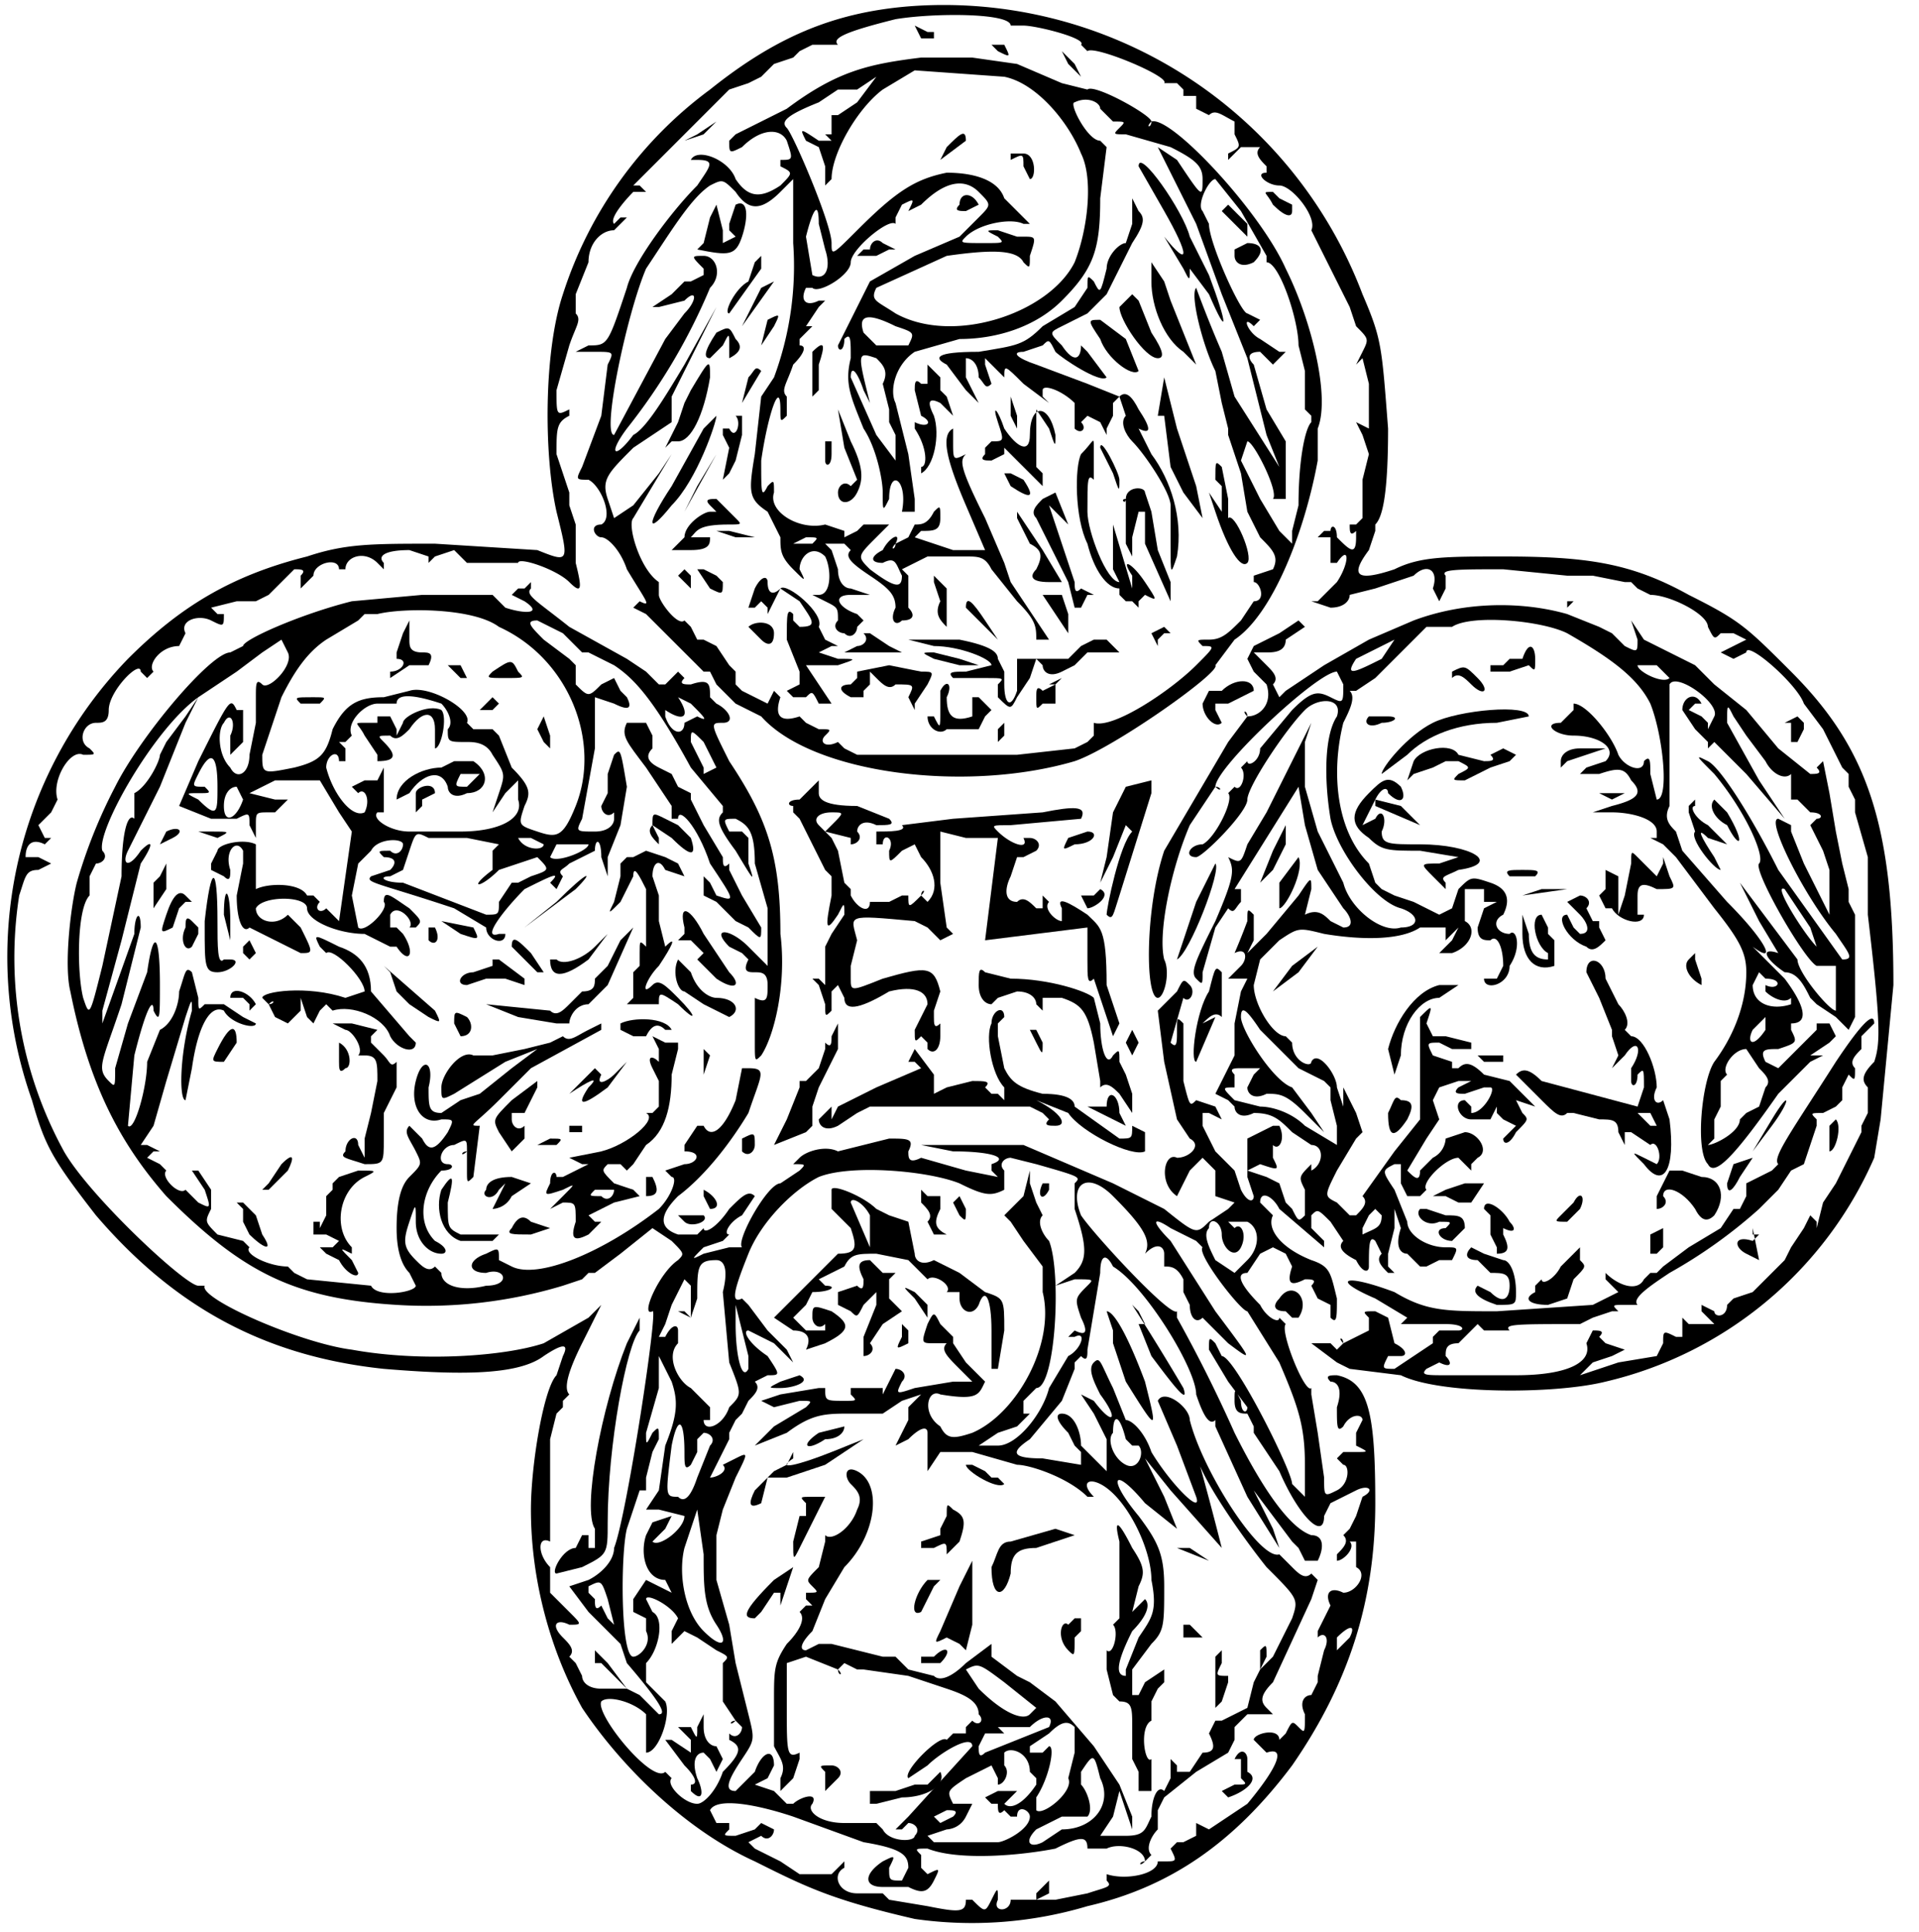 <svg version="1.0" xmlns="http://www.w3.org/2000/svg" viewBox="0 0 300 302"><path d="M142 1c-12 1-21 5-31 13a64 64 0 0 0-23 32c-3 9-3 25-1 34 2 8 2 8-3 6l-16-1c-10 0-14 0-20 2-12 3-20 8-28 16a67 67 0 0 0-15 69c2 7 3 9 10 18 12 14 26 22 45 24 12 1 21 1 25-2 3-2 4-2 3 0l-1 3c-2 2-4 14-4 21 0 11 3 22 8 31 6 9 16 19 27 24 8 4 12 6 25 9a63 63 0 0 0 27-2c13-3 23-10 32-22 9-13 13-26 13-41 0-14-1-19-6-20-1 0-2 0-1 1 1 0 2 1 1 4 0 3 0 4 1 3 1-2 3-2 3-1l-1 2v2c2 1 2 1 0 1h-2l-1 1 1 1c1 0 1 3-1 4s-2 1-2-2l-1-7-1-6v-1c-1 1-5-9-4-10l-1-1c0 1-2 0-3-2-3-3-4-5-2-5l2-3 2-1 2 1 1 2c-1 3 0 3 2 2 1 0 2 0 1 1l1 2 2 1v2c1 1 1 0 1-3-1-4-1-5-4-6-5-2-7-5-6-7l-1-1-1-1c0-2 2-1 3 1l7 6v-1l-2-2v-2c1-1 1-1 3 1l2 3c-1 1 0 2 2 3 1 2 2 2 2 1 0-3 0-5 1-4l1 2c-1 1 0 2 1 3h1l-1-1v-2l1-4v-3l1 3c-1 3 0 4 1 4l2 2h1l2-1h2c1-2 1-2-1-2-3 0-6-2-6-4l-2-5c-2-3-2-3 0-4h1v3l1 2h2l1-1c-1-1 3-5 5-5l1 1 1 1v-1l1-1c2-1 0-4-2-4l-3 1s0 2-2 3l-2 2c0 2-1 1-2 0l3-5 2-3-1-3 1-2 3-1h2l-2 1c-1 1 0 1 1 1l3-1h1c1 0-1 4-3 4v-1l-1-1c-2 0-1 3 1 3h3l1-2v1l1 1 2 1-1 1-1 1c0 1 1 1 2-1 2-2 2-2 1-3l-1-2 3 1c1 1 1 1 0 0l-4-4-4-1c-2-2-3-2-4-1h-1v-1l-3-1c-1-2-1-2 1-2l2 1h3v-1l-4-1h-2l-1-2c1-3 1-3-1-1v16l-4 5-5 7c1 1 0 2-1 3h-1l-2-2c-2-1-2-1 0-5l3-5 1-1-1-3-2-4v3l-1-3c0-2-3-6-4-4 0 1-3 0-3-3l-1-1c-2 0-5-5-5-8l1-4 3-3c3-2 3-2 7-1 6 1 12 1 15-1h4v2l1-1 1-1-1 2-2 2h2c3-1 4-4 2-5v-5h3v2h2l-2 1-1 3c0 2 1 2 2 2 1-1 2 1 2 4l-1 2h-2c0 2 4 1 4-2 2-3 1-6 0-5-2 0-3-2-1-3 1-2 1-4-2-5s-3-1-5 1l-1 3-2 1-2-1-2-1-3-1-2-1-1-1-1-3c-5-5-6-14-4-22 1-2 2-4 1-5h1l3-2 5-5 3-3h4c3-2 14-1 18 1 7 4 11 7 13 11 2 5 3 15 1 15l-1-4c0-2 0-3-1-2 0 2-3 1-4-1-1-3-5-8-7-8v1l-2 2c-3 0-1 2 2 2 4 0 7 2 5 4l-3 1-1 1h3c3-1 4-1 5 1 2 2 1 3-3 4l-3 1h3c3 0 7 1 7 3v1h-1l2 1 2 2 6 8c4 5 5 7 5 10 0 5-2 10-5 14-2 3-3 14-1 16 1 2 4-1 11-11l5-5 2-1c1-1 1-1 0 0h-2l3-2 1-1-1-2h-2v1l-6 6-2-1c-1-2 0-2 2-2 3-1 3-1 2-3v-1c3 0 2-3-1-7l-5-5c-1-1-1-1 0 0 4 3 2-1-4-7l-7-8-1-3c-1-1-2-2-1-4v-19c1-2 8 3 7 5l-1 2v-1l-1-1-2-1 1-1h1c-1-2-3-1-3 1l2 3 2 2v1l1-1 5 5 6 7-4-6-5-9c0-3 0-3 1-1l2 3 3 4c1 2 3 3 4 2v4h1l2 2c2 0 2 1 1 1l-1 1 1 2 1 2 1 3v7l-1-2-3-6-2-5v-1l-2-1c-2 0 4 12 9 18 2 3 3 4 1 4l-10-14c-4-8-9-16-11-17s-2-1 1 2c5 6 8 13 7 14s7 15 9 16h3v7c-1 0-6-6-6-8l-9-12 3 6 3 5c-3-1-2 1 1 3 2 0 3 2 4 4l1 1 3 2 2 2 1-2v-16l-1-2v-2l-1-4-1-5-1-6-1-5-1 1c1 1 0 1-1 1l-5-4-5-6-5-4-3-3-8-4-2-3 1 3c0 2 0 2-2 1l-2-2-2-1-5-2c-7-2-16-2-24 1l-7 3-7 4-6 4-1 1-1-2c1-1 0-2-1-3l-2-2h2c1 0 3 0 3-2l3-2-1-1-3 2-4 2-1 2 1 2 2 2c1 3-1 5-3 5 0-1-1-1 0 0l-3 4-10 17c-3 9-3 23-1 23 1 0 2-4 1-6-1-4 1-14 4-21l4-6c1 1 1 0 0 0 0-3 16-18 19-18l1 2c0 3 0 3-2 2s-3-1-6 2l-5 6c0 2-2 3-2 2l-1 1c1 1 0 4-1 3l-1 1c1 1-2 7-4 8-2 0-3 2-1 2 1 0 8-7 8-9s6-11 9-14c2-2 6-2 5 1-2 3-2 10-1 16 1 5 7 13 11 14 3 1 3 3 0 3-3 1-8-3-9-7l-2-4-2-4-2-7v-7l1-3-3 6-4 8-3 5c-1 3-1 3-3 2-1-1-1-1 0 0 1 2 1 3-2 10-3 6-4 8-3 9s1 1 1-1l2-7 2-3c1 1 1 0 2-1v-2h-1l10-16 1 6 2 7 2 3 2 3c1 1 2 3 0 3l-2-1c-1-1-2-2-4-1-1 1-1 1 0 0l1-4c0-2 0-2-2 1l-5 6-3 3 1-2v-4c-1-1-1-1-1 1a106 106 0 0 1-2 5c2-1 2 1 1 2l-2 2h3l-1 2-1 5v5l-3 6 2 1 1 1c0 1 1 2 3 1 3 0 4 1 6 3l3 2c2 0 2 3 0 4v-1c1-1 1-1 0 0-2 2-2 2-1 4v4c-1 1-1 1-2-1l-1-1-1-3-2-1-3-1 2-1c3 1 3 1 2-1v-2c1 1 2-1 1-3h-1l-2 1-2 1v6l1 3c0 1-1 1-2-1l-1-3-1-1-2-2-1-2-1-2v-2h1l2 1-1-2-3-1c-1 1-1 1-2-3v-9c-1-1-1-1-1 1s0 3-1 2l2-7c1 1 2-1 1-2s-1-1-2 1l-3 3 1 8 2 9 2 3c2 1 0 3-2 3-2-1-3 4 0 6 1 1 1 1 0 0l2-4 2-2 2 2v4l3 1-1 1-3 2c-2 2-2 2-7-2l-6-3-2-1-14-6h-16l5 1c6 0 9 1 6 2v1l1 1-5-1-7-2c-2 1-2 0-2-1 1-2 0-2-3-2l-4 1-4 1c-2-1-5 0-6 1l-1 1c2 0 2 0 1 1l-3 2c-2 0-7 9-6 10h-2l-4 1c-2 1-2 1 0-1l3-1 1-1c-1 0 0-2 2-3l2-3c-1-1-2 0-4 2-2 3-4 4-4 3l-1 1h-3c-3-1-3-3 0-6 4-3 8-8 11-13 2-6 3-7 0-7h-1l-1 5c-2 5-4 6-5 4h-1l-2 3v1c3 0 2 2 0 2l-3 1 1 1c1 0 0 3-2 5-9 7-19 11-23 9l-2-1c0-2 0-2-2-1-3 1-3 3 0 3 3-1 4 2 0 2-4 1-7 0-7-2l-1-1c-1 1-2 0-3-1-2-2-2-3-1-6s1-3 1 0 2 5 4 5c1 0 1-1-1-2-3-3-2-8 1-11 2 0 2-1 1-1-2 0-1-3 1-3 2-1 2-1 2 1-1 0-1 1 0 0v3c0 2 0 2 1 1l1-8c-2 0-1 0 3-4l5-5 11-6v-1l-2 1c-2 1-3 2-4 1l-2 1-4 1-5 1h-3c-2-1-5 3-5 5s0 2 2 1l8-5 5-2-4 3-5 4-3 1-3 2c-2 0-2-1-2-4 1-4-1-5-2-1s1 7 4 6c2 0 2 0 1 2-2 3-3 3-4 1l-2-2c-1 1 0 2 1 4s1 2-1 4c-1 1-2 3-2 8 0 4 1 6 2 7l1 2c0 1-6 2-7 0l-10-1-2-1-1-1c-3 0-7-2-6-3l-1-1-4-1c-2-2-2-2-1-4v-3l-2-3h-1l2 3c1 3 1 3-1 2l-1-1-1-1c-1 1-4-2-3-3l-1-1-2-1 1-1h1l-2-1h-1l2-3 2-7 3-10c1-3 1-3 1-1-2 7-2 14-1 14l1-5c1-7 3-10 5-9 1 2 5 3 5 2l-2-1-3-2h-3c-1 1-1 1-1-1l-1-4c-1-1-1 0-2 3 0 2-1 5-3 6l-2 5c0 4-2 11-3 10l1-11c2-8 3-9 3-7 1 2 1 1 1-4 0-8-1-9-2-2l-3 8-2 7c0 3 0 3-1 2-2-2-1-3 2-12l3-12c0-3-1-2-1 1l-5 14v-2l3-11 3-12c2-3 2-4 0-2-2 3-3 2-2 0l5-10 4-10 2-4-2 3-3 4-1 2c0 1-2 5-4 6v4c-1-1-2 2-2 9l-3 14c-2 8-2 8-3 5-1-4-1-14 1-16v-3l1-2c1 0 2-1 1-2-1-3 8-19 15-24l6-4 4-3 3-2 1 2c1 2-3 6-4 5s-1 0-1 2v4l-1 5c0 3-2 4-3 2-2-2-2-6-1-7 1-2 2 0 1 2v3l2-2v-5h-1c-1-2-1-2-6 8l-3 7 5 2h4c2-1 2-1 2 1l1 2v-2c0-2 0-2 2-2h1l2-2h-2l-4-1 4-2h7l3 5 2 3-1 7-1 7-1-1-1-1c-1 1-2 0-1-1l-1-1h-1c-1-2-6-2-8-1v-7c-2-1-6 0-6 1l-1 2v1l2 1c1 1 1 0 1-1-1-3 1-5 2-3v2l-1 5c0 4 1 6 2 5l4 2 4 2c2 0 2 0 0-4l-2-2c-2 2-5 1-5-1 1-2 8-2 8 0s5 4 9 4l4 2h1c-1-1-1-1 0 0 2 3 3 1 1-2l-1-1h-1v-2c1-2 4 1 3 2h1c1-1 1-1-1-3-3-2-4-3-4-1 1 1-3 5-4 4l-1-5 1-5 2-2c1-2 5-2 5-1s-1 2-2 1c-2 0-2 0-1 1 2 0 2 1 1 2l-3 1c-1 1 1 1 13 5l5 3c0 2 3 3 3 1h-1c-3 1 1-4 4-7 4-2 6-3 4-1l1 1 1-2c-1-1 0-1 1-2l4-2c0-2 1-2 1 1l1 3v-3l2-5 1-6c-1-6-1-6-2-5l-1 3v3l-1 2c0 1 1 2 2 1v1c0 1-1 2-3 2-3 0-3 0-2-2l2-11v-8l3 1c2 1 3 1 2-1l-1-1-1-2-2 1c-2 2-2 2-4 0v-3l-1-1-4-3c-2-2-3-3-1-3l4 2 2 2 1 1h1l4 2c3 2 6 5 12 16l5 6v1c-1 1-1 2 2 6 3 5 3 5 2 2v-4l-1-1h-2c-1-2-1-2 1-2 2 1 3 2 3 7l2 7v9l-3-3c-3-3-6-3-3 0l2 1 1 1c-1 2 0 2 1 2s2 0 2 2 0 3-2 2v7c0 3 0 3 1 2 2-3 4-11 3-19 0-12-2-18-8-27-3-6-3-6-1-6s1-2-1-3l-1-1c0-2 0-3-3-2-1 0-2 0-1-1l-1-1-2 2h-1l-2-2-3-2-9-5c-5-4-7-5-6-6v-1l-1 1h-1l-1 1 2 1c3 2 0 2-3 1l-2-2H66l-11 1c-8 2-17 6-17 7l-2 1c-3 0-14 13-18 21a80 80 0 0 0-6 15c-1 4-2 13-1 17 3 15 8 24 15 32 12 12 20 16 36 17a74 74 0 0 0 26-3l3-1 1-1h1l4-3 5-4 3 2c2 2 2 2 1 3-3 2-6 9-4 8 1-1-4 32-6 37 0 2-2 4-4 5l-3 1 3 4 4 4 1 1 1 3c6 7 6 8 5 8l-2-2-1-1-2-1h-4c-2 0-3-1-3-2l-1-2-1-1c1-1 0-2-1-3-2-2-1-3 1-2 2 0 2 0 0-2l-2-2-1-1v-4c-2-2-2-5 0-4v-16l1-4 1-1v-1l1-1c-1-1 0-4 2-8l3-6-2 2-7 4c-6 2-19 3-30 1-8-1-24-8-23-10h-1c-2 0-17-14-21-21a63 63 0 0 1-7-40c1-3 1-4 3-4l2-1-2-1H4c0-2 1-3 3-2l1-1H7l-1-2 2-2 1-2c-1-3 2-8 4-7 2 0 2 0 1-1-2-1-1-4 1-4 1 0 2 0 2-2 0-3 5-8 5-6l1 1 1-1c-1-1 1-4 4-4l1-2c-1-2 2-3 4-2s2 1 2-1h-1l-1-1 4-1h3l2-1 2-2 2-2c1 0 2 0 1 1v2l2-2c0-2 4-3 4-1h1c0-2 3-3 5-1l1 1v-1c-1-1 0-2 4-2l3 1v1l1-1 3-1 2 2h8c0-1 6 1 8 3s2 1 1-3v-6l-1-3v-2l-2-6c0-4 0-5 2-6v-1c-2 1-2 1-2-3l2-7c1-3 2-4 1-5v-3l2-5c0-3 2-5 4-5l2-2h-1l-1 1c-1-1 3-5 3-5h2l-1-1h-1l14-14 1-1 3-1 2-1 2-2 3-1 1-1 2-1h4c-1-1 1-2 9-4 6-1 18-1 18 1h2c2 0 10 2 9 3l1 1c1-1 13 4 12 5h2l1 1v1h2v2l2 1c1-1 2 0 4 1v2c1 2 1 2-1 3v1l2-2h3c-1 1 0 2 1 3v1c-2 0 0 2 2 2s6 5 5 7l1 2 5 10 1 3c2 2 2 2 1 4l-1 2 1-1 1 4v7l-2-1c-1-1-1-1 0 0l1 2 1 3-1 4v6l-1 1h-1c0 1 0 2 1 1v1c0 3-1 2-3 0 0-2-1-2-1-1h-1l-1 1h2v4h1c2-3 2 0 0 3l-3 3h-1l3 1c2 0 3-1 3-2l4-1 6-2c2-2 4-1 3 2l1 2 1-2v-2c-1-1 2-1 9-1l10 1h4l5 1h1l1 1 2 1c3 0 9 3 9 5 1 2 1 2 2 1h2l2 1-2 1-2 1 2 1 2-1c0-2 8 5 9 8l3 4 2 4 1 2 1 1v2l1 2v2l2 7v9c2 17 2 20 1 23-2 2-2 3-1 4v4l-1 2v1l-4 8-2 3-1 4v-1l-1-1-1 2-2 3-1 2-5 5-3 1-1 1c0 2-2 2-2 1l-2-1v1l2 2h-4l-1-1v3h-1c-2-1-2-1-2 1l-1 2-6 1-6 2 2-2 3-1 2-1-3-1-1-1c1-1 0-1-1-1l-1 2c1 3-3 5-11 5h-11c-3 0-4 0-3-1l2-1c2 1 2 0 1-1 0-1 0-2 2-2l2-2 1-1 1 1h4c-1-1 1-1 11-1l2-1 3-1h1c-1-1-1-1 1-1h2c-1-1 2-3 5-5a78 78 0 0 0 14-10l3-3 2-3 2-1 1-3 1-3v-1c-1-1-1-1 1-1l2-1 1-1v-2l1-2c1 1 1 1 1-1-1-1 0-2 1-3v-2l1-1 1-1c0-2-2 0-6 6-7 11-10 15-9 16l-1 1-2 1-2 1v2l-1 2h-1l-2 3-5 3-4 3-1 1h-1l-1 1c-1 2-4 1-6-1v1l2 2-4 2-15 1c-8 0-11 0-16-3-8-3-10-2-3 1l5 3-1 1h-1 8c3 0 3 1 2 1h-3l-1 1v1l-3 2-3 2c-2 0-2 0-1-2h2c1 0 1-1-1-2l-1-4-2-1c-2 0-2 0-1 1v2l-2 1-2 1c0-1-1-1 0 0l-1 1-1-1h-3c-1 1-1 1 0 0l4 3 2 1 8 1c6 3 24 3 32 1a61 61 0 0 0 42-35l1-6 2-21c0-25-4-37-16-49-7-7-8-8-16-12-9-5-16-6-29-6-9 0-13 0-17 2-6 2-7 1-4-3l1-3v-1c1-1 2-4 2-15-1-13-1-14-4-21a70 70 0 0 0-71-45zM78 98c11 5 16 18 12 28-2 5-3 5-6 4s-3-1-2-4c1-2 1-3-2-6l-2-5-1-1h-3l-1-1c1-2-6-6-9-5l-4 1c-4 0-6 1-8 5-1 4-2 5-6 6-5 1-5 1-5-2l3-9c2-4 4-7 7-9l5-3 1-1h2c4-1 15-1 19 2zm138 5c-4 2-6 3-4 0l6-3-2 3zm43 1 2 2c-1 1-5-1-5-2h3zm-151 6c2 2 3 3 1 2l-2 1c0 2-2 2-3-1v-1c3 2 4 1 2-2l2 1zm-39 0c1 1 2 3 1 4 0 2 0 2 3 2 1 0 3 0 4 2 2 3 2 3 1 6l-1 3 2-3 2-2v3c1 3-3 5-9 5h-8c-3 0-6-2-5-3h1v-7l-1 2h-2l-2 1 1 1c1-1 2 1 1 3-2 1-5-3-6-7 0-2 2-3 2-1h1v-2l-1-1h1l1-1c-1-2 2-5 4-5h3c0-2 4-1 7 0zm43 10-2 1v-1l-1-2-1-2c0-2 0-2 2 0l2 4zm-78 3c0 4 0 5-3 2-2-1-2-1 0-1s2 0 1-1c-2 0-2 0-1-2 2-4 3-3 3 2zm4 2c-1 3-3 4-3 1 0-2 1-3 2-3l1 2zm35 6 5 1-1 1v3c-4 3-2 3 1 0l6-2c2 2 2 2-1 3l-2 1h-1l-2 3c0 2 0 2-2 2l-13-5c-3 0-4-1-2-1l2-1 1-3c1-3 1-3 3-2h6zm12 1c0 1-3 1-4-1h2l2 1zm7 0c0 1-5 3-6 2l1-2h5zm191 13 1 3c-2-2-7-10-5-9l4 6zm-7 8c3 0 2 2 0 1v1c1 1 3 2 4 1v1c-3 1-6 0-6-3l1-2 1 1zm-73 14 4 2 1 1v2l1 4v3l-5-3c-2-2-5-3-7-3l-4-1c-2-2-2-2 0-2v-2c-1-1 0-1 1-1h3l-1 1-1 2c0 1 1 2 3 1 2 0 3 0 6 3l3 3-2-3-3-4c-3-1-8-9-8-11s1-1 3 2l6 6zm73-6c-2 3-3 2-2 0l2-2v2zm-1 6c1 1 2 2 1 3l-1 3-2 1-1 1c0 2-4 4-5 4l1-1v-3l1-2v-4l1-1c-1-1 1-4 3-4l2 3zm-113 15c7 2 7 2 6 3v4c2 6 2 8 0 10l-3 2 3-1c3 0 3 0 2 1-2 2-2 2-1 5 1 2 1 3-1 2l-1 1h1c2-1 1 2-1 3l-3 5c-1 4-5 9-8 9h-3l3-2 3-1 2-2h-1v-2l2-2c3 0 4-18 2-23-1-1-2-3-1-4l-1-2-1-3v-2l-1 4-1 1-2 2 1 1 2 3 3 4v4c2 8-4 19-11 22-3 1-4 1-5-1-3-2-2-6 0-5 6 1 6 0 7-2l-3-3-2-3v-1l-2-2c-1-2-1-2-2 0-1 3-1 3 1 3h2c-1 1 0 2 2 4l2 2h-3l-6 1c-3 1-3 1-2-1 1-1 0-2-1-2l-1 2-1 2v-1h-5v1c1 1 1 1-1 1-3 0-3 0-3-2h-1l-6 1-3 1 2 1 4-1c2 0 2 0 1 1l-5 3-3 3 5-2c4-3 6-3 10-3h5l3-2 3-1-2 2v2l-1 2-1 2 2-1c2-2 3-2 3-1v6l2-3h5l7 2c2 0 8 2 11 5h1c-2-2-1-3 1-2 4 2 8 10 8 15 1 5 0 6-2 9l-2 5v1c-2 0-1-3 1-7 2-2 3-4 2-5l-1 1-1 1 1-4c1-2 1-3-1-6-2-4-3-5-2-1v12l-1 1c1 1 0 5-1 4v3l1 4 1 1c2 0 2 1 2 4v5l1 2v3h2v-5c-1 1-2-5 0-6v-3l1-2 1-1v-2l-3 2-1 2h-1v-4l3-4c2-2 2-3 2-9 0-5-1-7-4-11-5-6-4-8 1-2l5 4-2-5-3-6 4 5 8 9a557 557 0 0 0-4-15c0 3 7 13 11 18 5 5 5 5 4 8l-3 6-2 2 1-2c0-2 0-2-1-1v3l-1 2-1 4-2 1-2 1h-1l-1 2c1 2 1 3-1 3l-2 3h-2v-1l-1-1v3l-1 2c-1-1-2 1-2 4-1 2-1 3-4 3h-4l2-3 1-4 1 3 1 3v-2l-2-5-4-6-6-7-4-3-2-1-4-3v-2l-4 3c-2 2-4 3-5 2l-4-1-1-1-1-1h-2l-4-1-4-1h-2l-2 1c-1 0-1-1 1-3l2-5 3-5c5-5 6-13 2-15-2-1-2 1-1 2s2 2 1 4c-1 3-4 5-5 4v1l-1 4c-2 2-2 2-1 3s1 1-1 1v1l1 1h-1l-1 1c1 1 0 3-2 5-2 3-2 4-2 9v7c1 2 2 3 1 5v2l2-2 1-3v-1c-2 1-2 0-2-7v-7l3-1 5 2c0 1 1 1 0 0l1-1 2 1h1l7 1 6 2c3 1 5 2 5 4 1 1 0 2-1 1l-1 1v1h-2l-1 1c-1-1-7 5-6 6l3-2c2-2 7-5 7-3l-10 11-2 2h1l1-1c1 0 2 1 1 2 0 1-4 1-5-1l-1-1h-5c-4 0-6-2-5-3 1-2-2-1-3 0h-1l-2-2-3-1 2-1 1-2c0-3-2-2-3 1l-3 3c-2 0-1-2 1-5s2-3 1-7l-2-8-1-6-2-7v-7l1-4 2-5c2-4 2-4 0-3l-2 1c1 1-1 2-2 2l3-6v-1l1-2 1-1 1-2c1-1 2-2 1-3l2-1c2 0 2 0 0-3-3-2-4-4-3-4l4 2 3 3-1-2-1-1-2-2-3-4-1-1c-2 1-1-2 1-7s7-10 11-12c5-2 17-1 22 1 4 2 5 2 7 1v-3c-1-1 0-2 1-2l4 1zm12 5c5 5 6 7 5 9-1 1-1 1 0 0 2-2 3-1 3 0v2c1 0 2 0 3 2v2l1 2c0 2 1 3 2 2l4 4c4 3 4 3-2-5l-7-11c-3-3-3-4 0-2l4 2 1 1c-1 1 6 10 7 10l5 8c3 7 4 10 4 16v5l-2-2c0-2-9-20-11-20l-1-2c-1-1-1-1-1 1l3 5 3 4c0 1-1 1-1-1-1-2-1-2-1 0s1 2 2 2l1 2v1l4 6c3 7 7 11 7 7l1-2 2-1 2-1c2-1 3 0 1 1l-1 3-1 2-1 1c1 1 0 2-1 3v1c1 0 3-2 2-3h1v4c2 1 0 4-2 4-2-1-3 0-2 2l-2 4v1c1-1 2 0 1 2l-1 4v1c1-1 1-1 0 0l-1 2c-1 0-2 1-1 3 0 3 0 3-1 2s-1-1-2 1l-1 1c0-2-4-1-4 0l2 2c3-1 2 2-3 8l-6 4-2-1v2l-2 1h-1l-1 1c1 2 1 2-1 2h-1c0 2-5 3-8 2v1c1 1 0 1-3 2l-5 1h-7c0 2-3 2-2 0 0-2 0-2-1 0s-1 2-3 0h-1c0 2-1 2-6 1l-6-1-1-1h-4c-3 0-4-3-2-4v-1l-2 2h-5l-3-2-2-1-2-1-1-1 2-1c1 1 2 0 2-1l-2-1-1 1-3 1c-2 0-2 0-1-1v-1h-2l-1-2c1-2 7-1 13 1l11 4c6 1 7 2 7 4l-1 2c-2 0-2 0-2-2 1-2 1-2-1-1-3 2-3 4 0 4h4c2 1 3 1 4-1s1-2-1-1l-1-1v-2c-1-1-1-1 1-1 5 2 15 1 20 0 4-2 5-2 5 0h3c2-1 6 0 6 2-1 0-1 1 0 0l1-1c-1-1 0-3 1-4v-3l1-2 5-4 5-3 1-2v-2l2-2h4l-1-1c-1-1-1-2 1-4l6-13 1-3-1-1c-1 1-2 0-3-1l-2-2c-3 1-12-13-14-21 0-2-4-5-5-3l3 7 3 8c1 3-4-2-7-7-1-3-3-5-4-5l-2-5c-2-4-2-5-3-4s0 3 1 5c3 4 2 5-1 1l-2-1 2 3 2 4v5l-4-4c0-2-1-5-3-5-1 0-1 1 1 3l1 2 1 1v2l-6-1c-5 0-5-1-2-3l5-6 2-5v-1l1-1c1 1 1 0 1-1l2-12c0-3 1-3 2-1 5 3 13 16 13 20 1 3 2 5 3 4v1l5 11 5 8-1-3-3-6 3 4 3 4 1 1 1 2h2c1-2 1-4-1-4-3-1-7-6-12-16a225 225 0 0 0-9-18v-1c-1 1-13-12-15-15-2-5 1-7 5-3zm42 3c0 2-1 2-3 3v-1l1-2 1-1 1 1zm-21 1c2 1 2 4 0 6l-2 2-3-2c-1-2-2-4-1-5 0-2 2-1 2 1s2 4 3 2 0-4-1-3l-1-1h3zm-82 11 1 11c2 5 2 5 0 7-1 3-4 4-4 2h1v-2l-3-3c-2-1-4-5-2-7v-2c0-1-1-1-2 1h-1l1-2 1-3 2-4 1 1v5l-1-1h-1l2 1 1-3c0-5 0-6 3-6 1 0 2 1 1 5zm4 10v2c-1 2-2-2-2-7v-3l1 4 1 4zm-13 14-1 7-2 3h2l4 1c0 2-4 5-5 4l2-2 1-2-3 1-1 2c-1 3 0 7 3 7l1 2-2-1-2-1-2 3v2l2 1v2c1 2-1 4-2 4-2 0-2-16-1-20l2-6h1v-2l1-4 1-2c0-2 0-2-1-1-1 2-1 2-1 0l2-7v-5l2 4c1 3 1 5-1 10zm3 1c0 2 0 3 1 2l1-2v-2l1-1c1 0 2 1 1 2l-2 5c-1 3-2 4-3 3-2 0-2 0-1-8 1-5 2-4 2 1zm69-2 1 1h1c1 1 0 4-2 3s-3-4-2-5c0-3 1-3 2 1zm-66 18c0 5 0 8 2 11s1 4-2 1-4-9-3-13l2-6 1 7zm-14 11-1-1-1-2c-1 1-1 0-1-1l-1-1v-1c2-1 2-1 3 2l1 4zm10-1-1 2v2l2-2 2 1 3 2c2 1 2 1 1 2v6l2 3c-1 0-1 1 0 0l1 1c0 1-1 2-2 1v1c2 1 2 2-1 5-1 3-3 5-4 5-2 0-5-3-4-4l-1-1c-2 2-11-9-10-11 1-1 5 0 7 2v6c2 0 4-6 3-8l-3-3v-3c2-2 3-7 1-8l-1-2c0-1 4 1 5 3zm105 3-2 2v-2c2-2 3-2 2 0zm-54 7 5 4-1 1c-1 1-4 0-8-4l-2-3c2-1 2-1 6 2zm7 7-5 2-5 2c-1 1-1 0-1-1l1-2h3l-1-1c-1 1-1 1 0 0h5c2-2 4-2 3 0zm4 4-1 4c1 2-4 6-5 5v-2c2-3 3-8 2-8l-1 1h-2v-1l3-2c2-2 3-2 4-1v4zm-7 3 1 1v1c-2 3-4 4-5 3l1-1 1-1h-3l-2 1 1 1h1c0 1 0 2 1 1l1 1h1c0-2 2-1 2 0 0 2-4 4-5 4h-10l-1-1 3-1s2 0 3-2l1-2h-3c-1-2-1-2 2-4l4-2 1 2v1c1 0 2-2 1-3v-2c1-1 4 0 4 3zm11 1c2 4-1 8-6 8l-3 2c-2 1-3 0-1-2l4-2h4c1-1 0-4-1-5v-2c2-3 2-3 3 1zm-23 6-2 1-1-1 2-1c1 0 2 0 1 1z"/><path d="m63 99-1 3v1c2 0 1 2-1 2v1l3-2h3c1-2 0-2-1-2-2 0-2-1-2-2v-3l-1 2zm14 6c-1 1-1 1 2 1s3 0 2-1c-1-2-1-2-4 0zm-7-1 2 2h1l-1-2h-2zm-23 6h3c1-1 1-1-1-1-3 0-3 0-2 1zm28 1h2l1-1-1-1-2 2zm9 3 1 2 1 1v-2l-1-3-1 2zm-25-2v1h-2c-2 0-1 0 0 2l2 3v1c3 0 3-1 1-3-1-1-1-1 1-1 1 1 2 0 3-1 2-3 4-3 4 0v3c1 0 2-5 1-6-2-1-6 1-6 2l-1 2v-1l-1-2h-2zm12 7-2 1c-3 0-7 2-7 5l2-1c2-3 5-4 6-1 0 1 1 2 3 1 3 0 4-3 1-5h-3zm4 2-2 2c-2 0-2 0-1-2h3z"/><path d="M65 125v2l1-1v-1l2-1c0-2-3-1-3 0zm98 60c-1 2 0 3 1 1v-1h-2zm-33 1v3l1 1 2 2c1 3 1 4-2 4l-10 10 3 2c2 0 3 1 2 3l3-1c4-2 4-3 1-5-3-1-3-1-3 1 0 1 1 2 2 1v1h-3l-2-2 1-1 1-1 1-2c3 0 4-1 2-1l-1-1 2-1 2-1c1-2 2-2 5-2l5 1 3 3c1-1 4 1 3 2h2v1c0 2 2 3 3 1 1-3 2-1 2 4v6h1l1-6c0-5 0-5-3-6l-4-3-4-2c-2 1-3 0-3-1l-1-5-3-1-2-1c-2-2-7-4-7-3zm6 4v5l-3-7c0-1 2 0 3 2zm8-2c1 1 2 2 1 3l1 2h2c-2-1-2-2-1-4v-2h-2l-1-1v2zm5 0 1 2c1 1 1 1 1-1l-1-2-1 1z"/><path d="M135 200c0 1 0 2-1 1l-3 1v2l2 1c1 1 1 1 2-1l2-2v2l-2 5v3c1 0 2-1 1-2l2-3 3-2-1-1-1-1v-3l1-1h-2l-2-2c-2 0-2 1-1 3zm8 3 2 3v-2l-2-2c-2-1-2-1 0 1zm-2 4v2c-1 2-1 2 1 1v-2l-1-1zm-19 9c-2 1-2 1 0 1s5-1 3-2l-3 1zm6 8c-3 2-2 3 1 1 2 0 3-1 3-2l-4 1zm2 3c-5 2-9 3-6 1v-1l-1 2-2 1-3 3c-1 2-1 3 1 2l1-4h3l6-2 6-4-5 2zm21 2c0 1 5 4 6 3l-1-1h-1l-1-1-2-1h-1zm-24 5c-2 0-2 0-1 1v2c-1 1-1 1 0 0h-1l-1 4c0 3 0 3 1 1l4-8h-2zm21 3-1 2v1l-3 1v1h2c2-1 2-1 2 1l2-2c1-3 1-4-1-5-1-1-1-1-1 1zm10 4c-2 0-2 2-3 4 0 5 2 5 3 1 0-3 1-4 4-4l3-1 3-1-3-1-7 2zm26 1 5 2-3-2h-2zm-34 6-3 7c-1 2-1 2 1 1l2 1 1 1 1-4v-10l-2 4zm-29-1c-5 5-5 6-3 6l1-1 2-3h1v2l2-6-3 2zm24 0c-2 2-3 6-1 5l1-2 1-2 1-1h-2zm23 6-1 1c-1-1-2 2 0 4 1 1 1 1 1-2l1-1v-2h-1zm17 1v2h3l-1-1-1-1h-1z"/><path d="M146 259h-2v1h3c2-2 1-3-1-1zm44 0v8l1-1 1-3v-1c-2 0-2 0-1-2v-2l-1 1zm-61 18v3l2-2c1-1 0-2-1-2-2 0-2 0-1 1zm17 1-1 1h-2l-3 1h-4v2h1l4-1c4 0 7-2 6-4l-1 1zm31-74 1 1 1 2h-1l2 5c3 4 6 8 5 5a417 417 0 0 0-8-13zm-3 4v2l2 6c5 8 5 8 3 0-3-8-5-11-6-11l1 3zm20 67v3c1 1 1 1-1 1l-2 1 1 1c3-1 5-3 3-4v-2c0-1-1-2-2 0zm-32 21v1l2-1v-2l-2 2zm-52-28-1 2c0 2 0 2-1 0h-2l2 2v2l-3-2h-1l3 4c2 2 2 3 1 3v1c2 2 2 0 1-2-1-3 0-4 1-4l1 1 1 2 1-2-1-2c-1 0-2-1-2-3v-3 1zM144 6h2V5h-1l-2-1 1 2zm11 1 1 1c2 1 2 1 1-1h-2zm-11 2c-8 1-13 2-21 8l-8 4-1 1c0 2 0 2 2 1 3-3 6-3 7-1 1 3 1 3-1 3v1c2 1 2 1 0 3-3 2-5 2-7-1-1-3-6-5-7-3h1c3 0 2 1 0 4-4 4-10 12-11 16-3 9-3 9-6 9l-2 1h3c3 0 3 0 2 2l-1 8-3 8c-1 2-1 2 1 2 2 1 4 6 2 7-2 0-1 2 0 2s3 2 4 5c3 5 4 6 2 5l-1 1 2 1 4 4 5 5h1l1 2 2 2 1 1 4 2c8 9 32 12 49 7 6-2 23-14 22-15l3-4c6-4 11-17 13-28v-5c2-5-1-17-5-25-4-9-18-24-21-23 0 1-1 1 0 0 0-1-9-6-10-5l-4-1-7-3-7-1h-8zm13 3c5 1 10 7 12 12 2 4 1 12-1 17-4 8-19 13-28 8-3-2-4-2-3-4l11-5c7-1 11-1 12 1 1 1 1 1 1-1 1-3 1-3-1-3h-1l-3-1c-2 0-2 0 0 1 1 1 1 1-2 1-4 0-4 0-3-1 2-2 7-3 9-2h1l-2-2-2-2c-1-3-5-4-9-4-5 1-8 3-14 9-4 4-4 4-4 2 0-3-6-17-7-18s0-2 5-4l3-2h3l3-2-3 4-3 2h-1v3h-1l1 1h-2c-3-2-3-2-2 0l2 1 1 3v3l1-1c0-4 4-11 8-14l5-3 14 1zm15 5 2 2c2 0 2 0 1 1s-1 1 1 1l7 2c4 2 5 3 5 5 0 3 0 3-4-3l-3-2 1 2 5 10 4 11 4 10 3 12 2 5-7-11-2-7a191 191 0 0 1-4-10c-1 1 1 9 3 13l1 5 1 4v1l2 6 1 6 2 4c2 2 3 3 2 5l-3 1v1c1 0 2 3 0 3l-2 3c-2 2-3 3-5 3s-2 0-1 1c2 0 2 0-1 3-4 4-13 10-16 9v2l-1 1-2 1-9 1h-25l-2-1-1-1c-2 1-3 0-2-1s1-1-1-1l-2-1-1-1c-3 1-4 0-3-3l-1-1-1 2-2-1-2-1-1-1v-2l-1-1-2-3-2-1h-1l-1-2-1-1c-1 1-4-3-4-4v-2c-3-2-5-9-4-10l6-10-2 3-4 5-3 2-1-3c-1-3 0-4 4-8l6-4v-4l7-14-5 9c-3 5-6 10-8 11-3 4-4 3-1-1a93 93 0 0 0 13-22c2-2 1-5-1-5s-2 0 0 2v1l-2 1h-1l-1 1-1 1-3 2h1l4-1c2-2 2 0 0 2l-3 4-8 15c-2 0 2-19 5-26 4-6 7-11 10-13 2-1 2-1 4 1 2 3 4 3 7 0l2-2v10a50 50 0 0 1-3 21l-2 3-1 9c-1 6-1 7 2 9l2 4c0 2 0 3 2 5s2 2 1 0c0-2 2-4 4-2 1 2 1 6-1 6h-1l2 1c2 1 2 1 2 3-1 1 0 2 1 2 1 1 2 0 2-1l1-1-1-1c-3-1-4-3-1-3h3l-3-1c-1 0-2-1-2-3l-1-3-1-1h3l1 1c-1 1 0 2 3 4s4 3 4 5c-1 2 0 3 1 2 2 0 2-1 1-2v-5l-1-1 4-2h6c2 0 3 0 4 2l4 5c3 3 3 4 3 6h2l-6-9-1-3-3-7c-4-8-4-9-3-10s1-1 0 0c-2 1-2 1-2-2v-2c-2 1-1 5 2 12l3 7h-5l-6-2 1-1c2 0 3 0 3-2s0-2-1-1c-1 2-2 2-3 2l-1 2-2 1c0 1-1 1 0 0 1-2-1-1-2 1-2 1-2 2 0 2 2-1 2 0 3 2 0 2-1 2-5-1-2-2-2-2 1-5l2-2h-4l-1 1-2 1v-1l-3-1c-4 1-9-2-8-5 0-2 0-2-1-1-1 2-1 1-1-4 1-7 3-13 3-8 0 2 0 2 1 1v-3c-1-1 0-2 1-5 2-2 2-3 1-3v-1l2-2c1-1 1-1 0 0h-1l2-3 1-1h-1c-2 1-3 0-2-2h1c1 1 6-2 6-4s6-7 7-6v-1l1-2c2-1 2-1 1 1l2-1c4-4 7-4 9-2s2 2 0 4l-3 3-7 3-7 4-5 10c0 1 1 1 1-1 1-1 1 0 1 3-1 4 0 6 2 11 2 3 3 8 3 10 0 3 0 3 1 1 0-5 3-3 2 2h2v-2l-1-7-2-8c-1-2 0-6 3-8l7-2c6 0 12-2 16-6 5-5 6-8 6-16l1-8-1-1c-2 0-5-6-4-6 2-1 4 0 4 1zm22 16 4 7v1c2 0 5 9 5 13l1 4v6l1 1v1c-1 1-2 6-2 13l-1 4v2l-2-2-3-5-1-2-2-4 1-3c1 0 5 8 4 9h2v-9l-3-5-2-7c-1-1-1-2 1-2l1 1 1 1 2-2h-1l-3-2c-2-1-3-4-1-2l1-1-2-1c-1 0-6-11-6-14l-1-2c-1-1 1-5 2-5l4 5zm-66 2 1 4c1 3 0 5-2 4l-1-6c1-4 2-6 2-2zm12 16c3 1 3 1 2 3h-5l-2-2c-1-3 1-3 5-1zm-2 9 1 4v2l1 2v4l-3-4-4-9c0-2 1-1 2 2l1 2c-2-8-2-8 1-7 1 1 2 2 1 4zm-11 25h-3l2-1c2 0 2 0 1 1z"/><path d="m148 23-1 2 4-3c0-2-1-1-3 1zm10 1v1c2-1 2-1 2 1l1 2c1 0 1-4-1-4h-2zm20 2 4 7c4 7 4 9 0 4l-2-3 2 3 3 5c1 2 1 2 1 0l3 4c3 7 3 5 0-3l-3-6c-1-4-8-14-8-11zm-28 6c-1 1 0 1 1 1l2-1c-1-2-3-2-3 0zm-39 2-1 4-1 1c5 1 6 1 7-2s1-6-1-5l-1 3v1l1 1-2 1v-2l-1-4-1 2zm66-2v3l-1 3c-1 0-3 2-3 4-1 4-1 4-2 2-1-1-1-1-1 1l-2 3-5 3c-3 3-4 3-10 4-7 0-7 1-5 2l3 4 2 2-2-4v-3c1 0 2 1 2 3 1 1 1 2 2 1l-1-3v-1l3 3c1 2 1 2 0 0 0-2 0-2 3 1l4 3-1-1v-1c0-1 3 0 5 2v4c1 1 2 0 1-1l1-1 2 1 1 2v-1l1-2v-2l1-1 1 3c-1 1 0 3 1 4 2 2 6 8 6 10v6c0 5 0 5 1 2 1-6-1-12-4-16l-2-4c2 1 2 0 0-3-1-2-2-3-3-2l-5-2-8-3c-3-1-4-2-2-2l3-1c1-1 1-1 2 1 1 1 7 5 8 4l-3-4-1-1c0 2-1 3-3 0-2-2-2-2 0-3l4-2 3-3 4-8c2-3 2-4 1-5l-1-2zm-41 7h-1l-1 1h3l2-1h1l-2-1c-1-1-2 0-2 1zm-18 2-1 3c-2 1-4 5-3 5l5-7v-2l-1 1z"/><path d="M180 44c0 4 2 9 5 11l2 2-4-10-1-3-2-3v3zm-61 1-3 6 5-7-2 1zm56 3c0 2 4 8 6 8 1 0 1-1-1-4l-2-5-1-1-2 2zm-55 2-1 4 2-3c1-2 1-2-1-1zm52 0c-2 0-2 0 0 3 1 3 5 6 6 5l-2-5-4-3zm-60 2c-2 3-2 4-1 4l2-2c1-2 1-2 1 0v2c2-1 2-2 1-3-1-2-1-2-3-1zm15 3v7l1-1v-4c1-3 1-4-1-2zm-19 6-1 2-1 3-2 4 1-1h1c2 0 4-4 5-10 0-3 0-3-3 2zm9-2-1 4 3-5c-1-1-1 0-2 1zm28-1v2h-1c-1-1-1 0-1 1l1 4c2 1 1 2-1 1v1c2 3 2 6 1 6v1c2-1 3-6 2-9-1-2-1-3 1-2l1 1 1 1-1-3-1-1v-2l-2-2v1zm37 7 1 8 2 4 3 4-1-5-3-9-2-8-1 6zm-24 0 1 2v-2l-1-3v3zm-27-1 1 6 2 5-1 1c-1-1-2 0-2 1 0 2 2 2 3 0s1-4-1-8l-2-5zm-21 3-5 9c-4 6-4 8 0 3 4-4 7-13 7-14l-2 2zm5-2c1 1 0 4-1 2h-1v1l1 2-1 5 1-1 1-2 1-4v-3h-1z"/><path d="M156 66c1 3 1 3-1 3l-1 1v1c-1 1 0 1 1 1l2-1v-1l3 3 3 3v-2l-1-1v-9l2 3c1 3 1 3 1 1-1-5-4-5-4 0 0 3-2 2-4-1-1-3-2-4-1-1zm-27 3v3c0 1 1 1 1-1v-2h-1zm40 2c-1 2-1 10 1 14 1 4 3 7 5 7v1l1 1h1l1 1v-1l1-1c2 1 2 1 0-2s-4-4-2-1v2l-3-10v-2 9l1 2c-2 0-5-8-5-11 0-5 0-6 1-5v-5c0-2 0-1-2 1zm3-1 2 4c1 3 1 3 1 1 0-1-3-7-3-5zm-63 6-2 4 5-9-3 5zm82 0v4l-2-3 1 3c2 6 4 9 5 8s-2-8-3-7v-3l-1-5c-1-1-1-1-1 2zm-33-2h-1l1 2c3 2 4 2 2-1l-2-1z"/><path d="M176 78c-1 0 0 1 0 0v7l1 2v-3l1-4h1v5l4 9v-3l-2-5-1-6-1-3c0-1-3-1-3 1zm-13 0c-1 1-2 2-1 3l5 10 1 4h1l1-2h1l-2-1c-1 1-1 0-1-1l-2-6-2-6 3 3 2 5-4-10-2 1zm-52 1 1 1h-1c-1 0-4 2-4 4l-1 1-1 1h3c3 0 3-1 3-2h-3c1-1 1-2 6-2 2 0 2 0 1-1l-2-2-1-1c-1 0-2 0-1 1zm48 2 2 4c2 1 2 2 1 4-1 1-1 2 2 2h2l-3-5-4-6v1z"/><path d="m112 83 3 1h3l-4-1h-2zm-3 6 2 3c2 1 2 1 2-1l-1-1-2-1h-1zm-3 1 2 2c1 1 1 1 0 0v-2l-1-1-1 1zm12 2-1 3h1l1-1 1 1v1l1-2 1-2 3 2c2 3 3 4 0 4l-1-1v-1c-1-1-1 0-1 4l2 5v2l-2 1 1 1h2c1-1 1-1 2 1h2l-2-3-2-3h5c3-1 3-1 0-1l-3-1 2-1h1l-2-1-1-2c1-2-5-7-6-6s-2 1-2-1c0-1-1-1-2 1zm28-1 1 3c-1 2 0 3 1 4s1 1 0 0v-6l-2-2v1zm17 2 4 6v-3l-1-3h-3zm-12 2 3 3 2 2-2-3c-2-3-3-4-3-2z"/><path d="m117 98 1 1 1 1c1 1 2 1 2-1s-3-2-4-1zm18 1c1 1 0 2-1 2l-2 1h9l-2-1-3-2h-1zm45 0 1 2v-1l1-1h1l-1-1-2 1zm-38 1 4 1c4 0 9 2 9 3l-4 1c-2 0-3 0-2 1h5c3 0 3 0 2 1v2c2 2 2 2 3 0l2-3 1-3 1 1c0 1 1 2 3 1l2-1 2-2h5l-2-2h-2l-2 1-2 2h-8v5c-1 3-2 2-2-1v-2l-1-2c0-1-1-2-6-3h-8z"/><path d="m146 103 4 1h3l-3-1-4-1c-2 0-2 0 0 1zm-12 2v1l-1 1c-2 0-2 1 0 2h2v-1l1-1v-2l1 1c1 1 2 2 3 1 3 0 3 0 2 2l1 2v-1l2-3c1-2 1-2-1-2l-5-1-5 1zm31 2-2 1c-1-1-1 0-1 1 0 2 0 2 1 1h2c1 1 1 1 0 0v-3l1-1-2 1zm-18 1v3c0 3 0 3-1 1h-1c0 2 2 3 3 2h5l1-2 1-1-1-1-1-1h-1v3c-3 1-4 0-4-3 1-2 0-3-1-1zm9 6v2l1-1v-2l-1 1zm35-81 4 4v-2l-2-2-1-1-1 1zm2 7c0 1 1 2 3 1 2-2 1-3-1-3l-2 1zm-26-30 2 2-1-2-2-2 1 2zm-58 11-2 1 3-1 2-2-3 2zm90 11c2 2 3 2 3 1v-1l-2-1-1-1c-2 0-1 0 0 2zm46 62v2-1l1-1h2-3zm-7 9h-2l-1 1h-2v1h3l3-1c1 1 1 1 1-1s-1-3-2 0zm-11 2v1c1-1 2 0 3 1 2 2 3 1 1-1s-2-2-4-1zm-36 3h-2l-1 2c0 2 2 4 3 3l-1-2v-1h2l4-2c0-2-3-2-5 0zm23 4c-1 1 0 2 2 1 2 0 3-1 1-1h-3zm10 1c-4 2-8 7-8 8l4-3c3-3 8-5 14-5l5-1c0-2-11-1-15 1zm-126 0c-1 2 0 3 3 7l4 6v2h1c0-2 3 1 5 7 4 6 4 6 1 5l-1-2-1-1v3l2 1 1 1 2 2 2 1c2 2 2 2 2 0l-3-5-2-4v-1c-1 1-1 0-1-1l-3-5-2-4v-1l-2-1-1-2-2-1c-2-1-2-2-1-3v-2l-1-2h-3zm182 0v3h1l1-2v-1l-1-1-2 1z"/><path d="m221 119-1 3 1-1 3-1 2-1h2c2 1 2 1 0 2-1 1-1 1 1 1l4-2 3-1 1-1-2-1-2 1c1 1 0 1-1 1l-4-1c-1-2-6-1-7 1zm23 0v2-1l1-1 3-1 3-1h-4c-2 0-3 1-3 2zm-117 4-2 2c-2 0-2 1-1 1v1l1 1 4 8 1 1v3c-1 5-1 6 1 3 1-2 1-2 1 0l-2 3-1 2v6l-1-1h-1l1 1 1 3c0 2 0 2 1 1v-3l1-1 1 2c0 2 2 2 7-1 4-1 6 0 6 2l-2 4c0 2 0 2 1 1l1 1v1c1 1 2 0 2-2v-2c-1 1-1 0-1-1v-1l1-3c-1-4-2-4-9-2-5 2-5 2-5 0v-2l1-4c-1-4-2-4 9-3l2 1 2 2 2-1-1-1-1-7v-8l4 1h5l-1 8-1 8 8-1 8-1v5c0 3 0 4 1 3l1 3 2 6 1-2-2-6c0-9-1-9-3-11-3-2-5-3-4-1v2c-1 0-3-2-2-3l-1-1v2h-1c-1-1-2-2-3-1-2 0-2-2-1-4l1-3h1l2-1c1-1 0-2-1-2h-1c1 2-2 1-4-1-1-1-1-1 2-1l11-1c1-2-1-2-6-1l-14 1-8 1c1 1-2 1-4 1v2h1c0-2 2-1 1 1 0 2 0 2 2 0l2-1 1 2c2 2 3 5 1 7l-1-1c1-1 0-1 0 0-2 2-2 2-2 0h-1l-2 1h-3c0 2-2 1-3-1v-1l-1-1-1-5-1-2-2-2c-1-1 0-2 2-2s2 0 0 2l-1 1 4 1v1c1 0 2-1 1-2 0-1 1-2 3-1 2 0 3 0 2-1l-5-2c-5 0-6-1-6-2v-2l-1 1zm49 0-2 4-1 7-1 4 2-4 2-5 1 1c-2 2-4 12-4 13 1 1 1 0 2-3l5-16v-2l-4 1zm38 1c-3 3-3 5 0 7 2 2 3 2 8 2l6 1-3 1c-3 0-3 0-1 2l2 2v-1c-1-1 0-1 2-2 7-1 2-4-6-4-5 0-6 0-6-2 1-2 0-4-1-2l-2 1 2-4c1-2 2-2 2-1 2 2 3 1 2-1-2-2-3-1-5 1zm36 0 2 1 2-1h-4zm18 1c-1 1 0 3 2 4 2 4 3 3 0-2l-2-2z"/><path d="m215 126 7 3-1-1-1-1-1-1-4-1zm49 0v1l1 3c-1 1 3 6 4 6l-1-2c-2-3-3-5-1-3l3 1-3-3c-2-1-3-3-2-3v-1l-1 1zm-162 3c-1 1 0 2 1 3v-1l-1-2 3 2c3 3 4 3 3 0l-2-2-2-1c-2-1-2-1-2 1zm97 4-2 5 2-2 2-4v-3l-2 4zm-173-3-1 2 2-1c2-1 1-2-1-1zm5 0 3 1c2-1 2-1-1-1h-2zm136 1c-1 2-1 2 1 1 3 0 4-2 2-2l-3 1zm-66 2-2 1h-1l-1 1v2l-1 4c-1 2-1 2 1 0l2-4c0-2 1 0 2 2v9c-1-1-1-1-1 1v2l-1 1v4l-1 1h5c0-2 0-2 3 0 3 3 3 2 0-1-2-2-3-3-4-2-2 2-1-1 1-3 2-3 3-5 1-3l-1-4v-4l-1-3c0-2 1-3 2-1l3 1-1-2-2-1-3-1h-1zm99 5v4c1 0 4-6 3-8l-3 4zm55-3-1 5-1 3v-6l-2-1c-1-1-1-1 0 0v3l-1 1 1 2h1c1 2 5 3 5 1h-1v-3c0-2 1-2 3-1 3 0 3 0 2-2l-1-3v1l-1 2-1-1-2-2c-1-1-1-1-1 1zm-68 6-3 9c2-1 7-14 6-15l-3 6zm-162-4-1 1v4l2-3v-4l-1 2zm211 0h4c1-1 0-1-2-1s-3 0-2 1zm-204 8c0 6 0 7 2 7s4-2 2-2h-1c-1 1-1-2-1-6 0-9-1-9-2 0zm55-4-5 4 8-6c3-3 2-3-3 2zm154-2-3 1 7-1h-4zm-215 4c-1 3-1 3 1 2l1-3 1-1h1l-1-1c-1-1-2 0-3 3z"/><path d="m35 143 1 4v-3c0-5-1-6-1-1zm134-3 1 2c1 0 4-2 2-3l-1 1h-2zm76 1 2 2c1 1 2 3 0 3l-1-1-1-2c-2 0 0 4 3 5 1 1 2 0 3-1l-1-2v-1h-1l-1-2c1-1 0-2-1-2l-2 1zm-138 4v1l-1 1h2l2 2-1 1c-1-1-1-1 0 0l3 3c3 2 4 1 2-1l-4-6c-2-4-4-5-3-1zm131 1c0 4 2 6 5 5v-4l-1-1v-1l-1-2c-2 0-1 5 1 6v1c-2 0-3-1-3-4l-1-3v3zm-209-1c-1 2 0 4 1 3l1-2v-1l-1-1c-1-1-1 0-1 1zm38 0v2c1 1 2 0 1-2h-2zm2-1 3 2c3 1 3 1 2-1l-5-1zm28 3-2 4-2 2c0 1 0 2-2 2l-2 2c-1 1-2 2-3 1l-10-1 5 2 6 1h2c0-1 1-3 3-3l2-2 1-1 4-9-2 2zm-47 1 1 1c1-1 6 4 6 6l-3 1c-6-2-13-1-13 0l1 1c1-1 1 0 0 0l1 2 2 1 2-2v-2l1 3 1 1 1-2 1-1c1-1 1-1 0 0l1 1c3-1 8 1 9 4 1 2 4 3 4 1l-1-1-6-7c0-4-2-6-5-7-4-2-4-2-3 0z"/><path d="M93 148c-2 2-5 3-6 2h-1c0 3 2 3 6 0l3-4-2 2zm-55 1 1 1 1-1-1-2-1 1zm42-1 3 3 1 1h1l-2-3c-2-2-3-3-3-1zm122 3-3 4 4-3 3-4-4 3zm-125 0-3 1c-2 0-3 2-1 2l3-1h3l3 1v-1l-4-3h-1zm29-1c-1 2 0 5 1 5l3 2 4 2c2-1 1-3-2-3-1 0-3-1-4-4l-2-2zm158 0c-1 1 0 3 2 4v-1l-1-3v-1l-1 1zm-204 1 1 1 1 3 2 2 3 2c2 1 2 1 1-1l-8-7zm188 1 2 4 2 5v1l1 3-1 2 2-2c2-3 3-1 1 2v2c0 1 1 1 1-1 1-1 1-1 1 2l-1 3-15-4c-2-2-3-2-4-1l1 1 3 3c2 2 3 3 4 2h1l4 1c2 0 3 0 3 2l1 2v-2h1l3 2c1-1 2 2 1 3l-2-1c-2-1-2-1 0 1 3 4 5 1 4-7l-1-3c-1 1-2 0-1-2 0-3-2-8-4-8l-1-1c1-1 0-3-1-4l-2-4c0-3-3-4-3-1zm11 24h-1l-2-2h2l1 2zm-106-22c0 2 1 3 2 3l1-1 3-1c2 0 3 1 3 2l1 1v-2h3c3 1 4 2 5 7l1 6v1c1-1 2 0 3 1l2 3v-3l-1-3-1-2c0-2 0-2-1-1-1 2-2-1-2-5l-1-4c-1-1-7-3-13-3l-4-1c-1-1-1 0-1 2zm36 1c-2 3-3 11-2 11l3-7-2 1c-1 1-1 1 0 0s2-2 3-1v-7c-1-1-1-1-2 3zm36-1c-4 1-7 6-8 10l1 4 1-3c0-5 3-9 6-9l3-2h-3zm-189 2h2l1 1v1l1-1c-1-2-4-3-4-1zm35 4 1 2c2 0 2-2 1-3-2-1-2-1-2 1z"/><path d="M155 160c-1 2 0 8 2 10v2l-1-1h-1l-1-1c1-1 0-1-2-1l-4 1-2 1v-3l-3-4-1 2h1l1 1-7 3-6 3-1 2v-2l-2 2c0 1 1 2 3 1l3-2 2-1h25l2 1 1 1c-1 1 0 1 1 1 2 0 1-2-3-4l-3-1 3 1 5 2c2 3 10 7 12 6v-3l-2-1c0 2 0 2-2 2l-7-5c0-1-1-2-5-2-4-1-5-2-6-4l-1-5v-2l1-1c0-2-2-1-2 1zm-103 0 2 1c1 0 3 3 2 4h1c2 0 2 1 2 4l-1 5-1 4v3l-1-2c0-2-2-1-2 1-1 1 0 1 3 2 3 0 3 0 3-4v-4l2-4v-4c-1 1-1 0-2-1l-2-2v-1l1-1-4-1h-3zm45 0v1l2 1h2c1-2 2-2 3-1h1c-1-2-6-2-8-1zm34 0-1 2c0 1 0 2-1 1v1l-1 3-2 2h-1v1l-2 5-2 4 5-2 1-1v-3l1-3 1-2 2-4v-4z"/><path d="m161 161 1 2c1 2 1 2 1 0l-1-2h-1zm-127 3c-1 2-1 2 1 2l2-3c0-3-1-3-3 1zm142-1 1 2 1-2-1-2-1 2zm-73 1v2c-1-1-2-1-1 1l1 2v4l-1 1h-1c2 1-3 5-7 6l-5 1 2 1h1l-2 1-2 1h-1c0-1-1-1-1 1-1 2-1 2 2 1 2-1 2-1 0 1l-2 2 2-1c2 0 2 0 2 3-1 3 0 3 2 2l2-2h-1l-1-1 4-2 4-1-1-1-3-1c-2-2-2-2-1-3h2l1 1 1-1 2-3c3-2 4-6 4-11l1-4v-1h-2l-2-1 1 2zm-7 22c0 1-1 2-2 1-2 0-2 0-1-1h3zm-43-22v2c0 1 0 2 1 1 1 0 1-3-1-4v1zm57 1v3l1-3-1-1zm121 0 1 1h3v-1h-4zm-135 3c-1 1-3 2-2 0l-1-1-5 5 1-1c3-2 5-3 3-1-2 3-1 3 3 0l3-4-2 2zm-16 4c-3 3-3 3-2 5l2 3 2-2v-2c-1 1-2 0-2-1v-2 1h2l2-4v-1l-4 3zm93 1h-3l6 3-1-2c0-3-2-4-2-1zm44 1c0 4 1 4 3 1 1-2 1-3-1-3-1-1-1 0-2 2zm60 1-3 5 3-4c3-4 3-6 0-1z"/><path d="M89 176v1h2v-1h-2zm197 0v4c1 0 2-4 1-5l-1 1zm-170 2v2c1 1 2 0 2-1 0-2 0-2-2-1zm-32 1h3c1-1 1-1-1-1l-2 1zm-40 3-2 3-1 1h1l1-1 2-2c1-2 1-3-1-1zm227 0-1 3c0 2 1 1 2-1l2-3-3 1zm-10 1-2 4v2c1 0 2-1 1-2 0-2 3-1 5 2 1 2 2 2 3 1 2-3 1-6-2-6l-3-1h-2zm-208 1-1 1v1l-1 1v3l-1 2v-1h-1v2h2l2 1-1 1h-2l1 1 2 1c1 2 3 3 3 2l-1-2c-2-2-2-2 0-1v-1c-3-3-2-9 2-11 2-1 2-1-1-1l-3 1zm48 0v3c2 0 2-1 1-3h-1zm-32 2c-1 3 0 7 3 8h5l1-1h-6c-2-1-2-1-2-5 1-4 1-5-1-2zm7 0c-1 1 1 2 2 0l1-1-1 2-1 2s2 0 3-2l3-2-3-1c-3 0-4 1-4 2zm153-1-3 1-2 1h2l2 1h2l2-3h-3zm-119 2 1 2c2 0 1-2-1-3v1zm-73 1 1 1v2l1 2c2 2 4 3 2 0l-1-3-2-2h-1zm209 0-2 2c-1 1-1 1 1 1l2-2c1-2 0-3-1-1zm-24 1c-1 1 1 3 3 2 2 0 2 0 1 1-2 0-1 2 1 2l2-2c0-2-1-2-3-2l-3-1h-1zm10 0 1 1v3l1 2v1c2 0 2-1 1-3v-1c2 1 2 0 1-1-1-2-4-4-4-2zm-126 1 1 1c1 1 4 0 3-1h-4zm-26 2c-1 1 0 1 3 1l3-1-3-1c-1-1-2-1-3 1zm178 1v3h1l1-1v-3l-2 1zm17 0-1 1c-3-1-3 1-1 2l2 1-1-5v1zm-45 2c-1 1-1 2 1 2l1 1 1 1c2 0 3 0 3 2s-1 3-3 1l-2-1c-1 1 0 2 3 3 3 0 3 0 3-2 0-3-1-5-2-5l-3-1-2-1zm14 3c-1 2-3 3-3 2l-1 1v1c-2 1-1 2 2 2l3-1 1-3c2-2 2-2 1-3v-2l-3 3zm-44 5c-1 1-1 2 1 2l1 1h1c2-3-1-6-3-3zm-102 7c-4 10-7 26-5 29v3h-1v-2h-1l-1 2c-2 0-4 4-3 4l4-1c4-2 4-2 4-7 0-12 3-28 5-30v-2l-2 4zm-5 48v2h1l2 2 2 2-3-4-2-2z"/></svg>